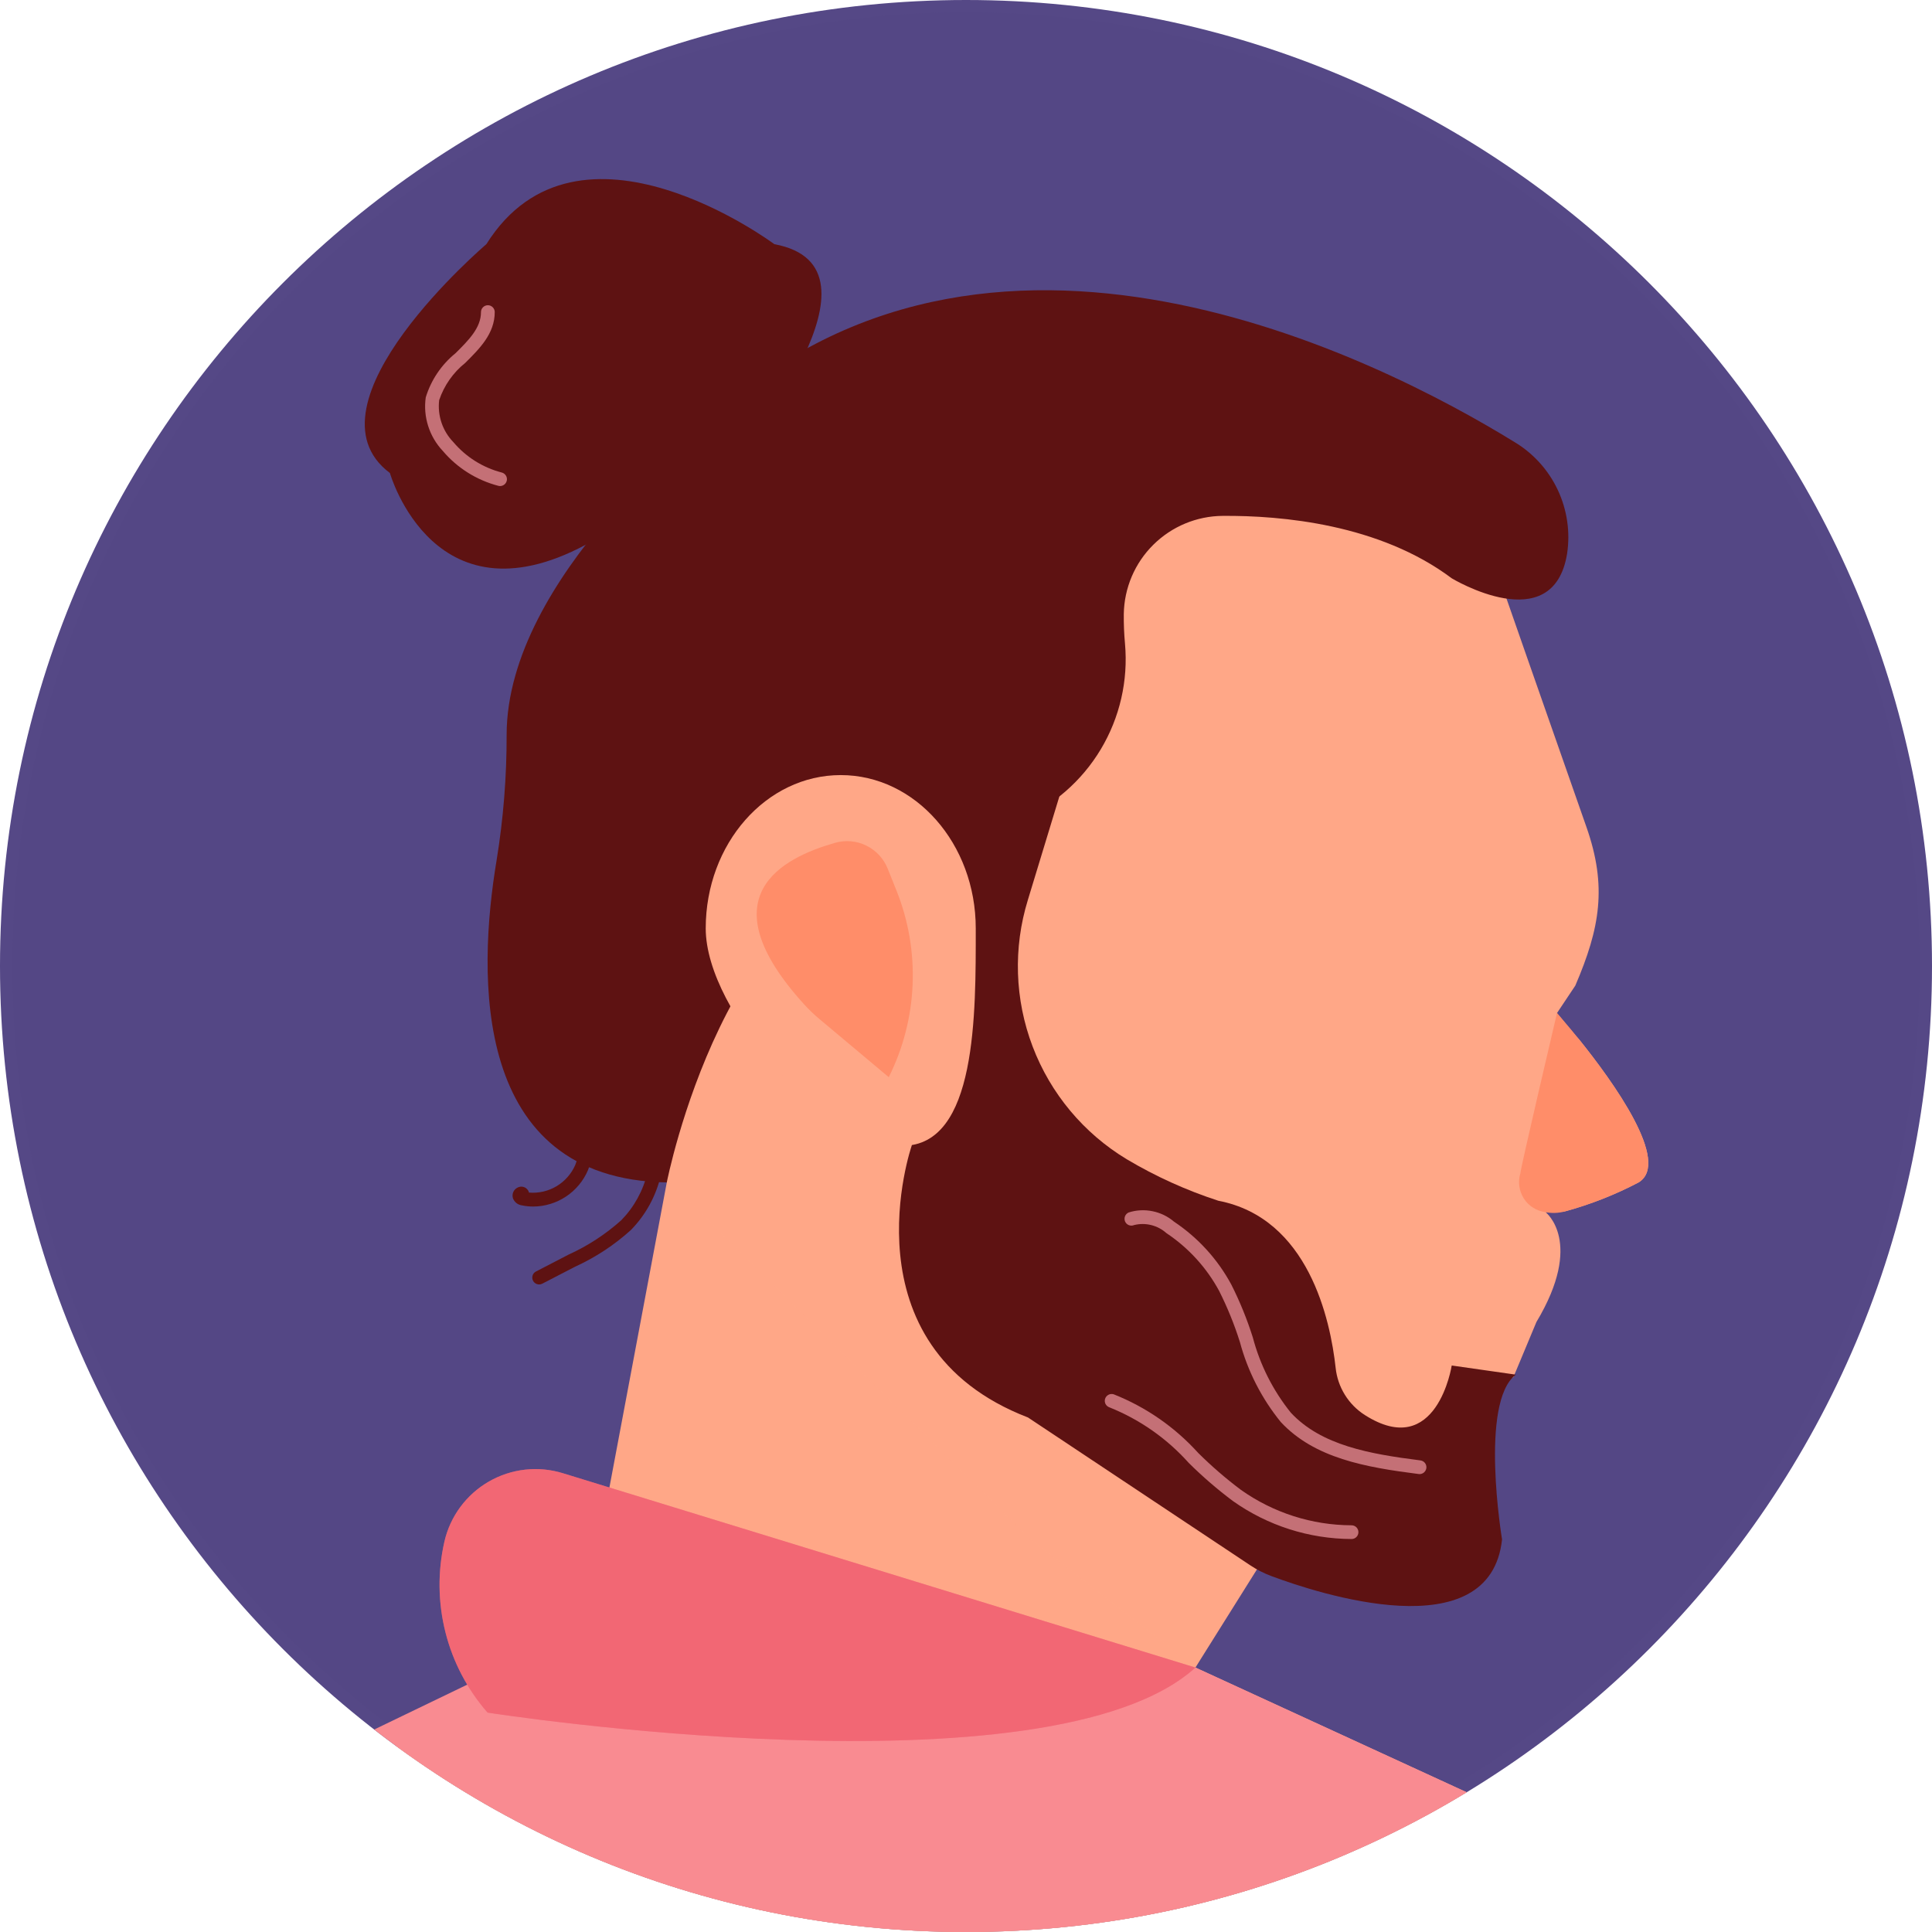 <svg xmlns="http://www.w3.org/2000/svg" xmlns:xlink="http://www.w3.org/1999/xlink" width="57.854" height="57.854" viewBox="489 -82.927 57.854 57.854"><defs><clipPath id="clip-33570e38"><path d="M 28.927 57.854 C 12.951 57.854 0 44.903 0 28.927 C 0 12.951 12.951 0 28.927 0 C 44.903 0 57.854 12.951 57.854 28.927 C 57.854 44.903 44.903 57.854 28.927 57.854 Z" fill="#554886" fill-rule="evenodd"/></clipPath><clipPath id="clip-33570e38"><path d="M 28.927 57.854 C 12.951 57.854 0 44.903 0 28.927 C 0 12.951 12.951 0 28.927 0 C 44.903 0 57.854 12.951 57.854 28.927 C 57.854 44.903 44.903 57.854 28.927 57.854 Z" fill="#554886" fill-rule="evenodd"/></clipPath></defs><g transform="matrix(1,0,0,1,489,-82.927)"><g><g><path d="M 28.927 57.854 C 12.951 57.854 0 44.903 0 28.927 C 0 12.951 12.951 0 28.927 0 C 44.903 0 57.854 12.951 57.854 28.927 C 57.854 44.903 44.903 57.854 28.927 57.854 Z" fill="#554886" fill-rule="evenodd"/><g clip-path="url(#clip-33570e38)"><ellipse cx="28.559" cy="28.559" rx="28.559" ry="28.559" transform="matrix(1,0,0,1,0.368,0.368)" fill="#544785" fill-rule="evenodd"/><g transform="matrix(1,0,0,1,4.823,5.363)"><path d="M 12.335 27.136 L 0 31.659 L 0 34.728 L 48.38 34.728 L 30.974 26.725 L 33.852 22.134 L 25.703 6.467 L 21.105 1.362 C 21.105 1.362 17.543 0 17.269 0 C 16.994 0 13.431 3.837 13.431 3.837 L 15.144 12.198 L 12.335 27.136 Z" transform="matrix(1,0,0,1,0,17.847)" fill="#ffa787" fill-rule="evenodd"/><path d="M 12.609 18.248 L 17.543 22.086 L 19.185 19.024 L 5.538 0 L 0 5.777 L 12.609 18.248 Z" transform="matrix(1,0,0,1,13.432,22.486)" fill="#ffa787" fill-rule="evenodd" opacity="0.4"/><path d="M 17.983 24.373 C 17.802 24.386 17.61 24.393 17.406 24.395 C 17.406 24.395 18.571 25.286 17.132 27.685 L 16.446 29.329 L 9.183 33.441 L 4.249 27.273 L 0.411 21.05 L 0 12.883 L 0 7.807 L 0.822 5.756 L 2.467 3.015 C 2.467 3.015 5.619 0 5.893 0 C 6.167 0 12.061 1.508 12.061 1.508 L 15.213 3.426 L 15.761 4.66 C 15.853 4.934 17.525 9.707 18.631 12.865 C 19.253 14.64 19.039 15.882 18.297 17.611 L 17.748 18.434 C 17.748 18.434 18.255 19.068 18.409 19.22 C 19.429 20.488 21.175 22.906 20.192 23.505 C 19.489 23.874 18.749 24.165 17.983 24.373 Z" transform="matrix(1,0,0,1,24.053,6.54)" fill="#ffa787" fill-rule="evenodd"/><path d="M 1.645 12.689 C 1.645 12.689 -0.432 18.683 5.129 20.825 L 11.784 25.251 C 11.98 25.382 12.19 25.489 12.411 25.572 C 13.813 26.096 18.969 27.789 19.324 24.476 C 19.324 24.476 18.639 20.371 19.736 19.542 L 17.817 19.268 C 17.817 19.268 17.376 22.13 15.213 20.75 C 14.971 20.595 14.767 20.388 14.616 20.143 C 14.465 19.899 14.371 19.624 14.341 19.338 C 14.183 17.9 13.531 14.854 10.827 14.334 C 9.871 14.023 8.952 13.607 8.088 13.093 C 6.797 12.315 5.804 11.126 5.268 9.718 C 4.731 8.309 4.681 6.762 5.126 5.322 L 6.304 1.451 C 6.304 1.451 3.837 0.06 3.632 0.002 C 3.426 -0.057 0 1.314 0 1.314 L 0.411 3.781 C 0.411 3.781 3.015 5.562 1.645 12.689 Z" transform="matrix(1,0,0,1,20.832,16.259)" fill="#5e1212" fill-rule="evenodd"/><path d="M 28.871 8.626 C 28.871 8.626 31.908 10.466 32.326 7.888 C 32.424 7.239 32.326 6.575 32.047 5.981 C 31.768 5.387 31.319 4.889 30.757 4.55 C 26.738 2.075 14.939 -3.993 6.532 3.966 C 6.532 3.966 0.575 8.574 0.57 13.311 C 0.573 14.57 0.472 15.826 0.27 17.069 C -0.303 20.501 -0.496 26.618 5.366 26.717 C 5.366 26.717 7.149 17.603 12.631 17.054 C 13.744 16.719 14.84 16.326 15.913 15.877 C 16.934 15.444 17.792 14.698 18.362 13.747 C 18.932 12.795 19.186 11.688 19.087 10.583 C 19.06 10.289 19.048 9.993 19.051 9.698 C 19.063 8.917 19.38 8.172 19.934 7.623 C 20.488 7.073 21.235 6.762 22.016 6.757 L 22.016 6.757 C 23.771 6.744 26.707 7.002 28.871 8.626 Z" transform="matrix(1,0,0,1,9.778,3.328)" fill="#5e1212" fill-rule="evenodd"/><path d="M 12.265 1.949 C 12.265 1.949 6.392 -2.436 3.641 1.949 C 3.641 1.949 -1.989 6.746 0.753 8.802 C 0.753 8.802 2.096 13.537 6.838 10.827 L 9.524 13.05 L 11.991 9.761 L 11.58 8.117 C 11.169 8.117 15.965 2.634 12.265 1.949 Z" transform="matrix(1,0,0,1,6.1,0)" fill="#5e1212" fill-rule="evenodd"/><path d="M 1.371 5.94 C 1.182 5.991 0.985 5.999 0.794 5.962 C 0.662 5.945 0.536 5.9 0.424 5.83 C 0.312 5.76 0.217 5.666 0.145 5.555 C 0.074 5.444 0.027 5.318 0.009 5.188 C -0.01 5.057 0.001 4.923 0.04 4.797 C 0.04 4.66 1.136 0 1.136 0 C 1.136 0 1.309 0.193 1.566 0.504 C 1.636 0.589 1.715 0.684 1.797 0.787 C 2.816 2.054 4.562 4.472 3.58 5.071 C 2.877 5.44 2.136 5.731 1.371 5.94 Z" transform="matrix(1,0,0,1,40.665,24.974)" fill="#ff8d69" fill-rule="evenodd"/><path d="M 5.893 11.101 C 3.66 11.101 0 7.127 0 4.591 C 0 2.056 1.81 0 4.043 0 C 6.276 0 8.086 2.056 8.086 4.591 C 8.086 7.127 8.126 11.101 5.893 11.101 Z" transform="matrix(1,0,0,1,16.31,17.847)" fill="#ffa787" fill-rule="evenodd"/><path d="M 1.42 4.888 C 1.565 5.047 1.721 5.197 1.887 5.335 L 3.954 7.068 C 4.385 6.206 4.629 5.262 4.668 4.299 C 4.708 3.337 4.544 2.376 4.186 1.482 L 3.922 0.824 C 3.802 0.523 3.574 0.277 3.283 0.134 C 2.992 -0.009 2.658 -0.039 2.347 0.05 L 2.347 0.05 C 0.769 0.5 -1.52 1.651 1.42 4.888 Z" transform="matrix(1,0,0,1,17.837,19.825)" fill="#ff8d69" fill-rule="evenodd"/><path d="M 0 5.619 L 11.65 0 L 30.974 0.685 L 48.38 8.688 L 0 8.688 L 0 5.619 Z" transform="matrix(1,0,0,1,0,43.887)" fill="#f98b91" fill-rule="evenodd"/><path d="M 3.698 0.125 C 3.33 0.011 2.943 -0.026 2.56 0.017 C 2.177 0.06 1.807 0.182 1.473 0.375 C 1.14 0.567 0.85 0.827 0.621 1.137 C 0.392 1.447 0.23 1.801 0.145 2.176 C -0.059 3.071 -0.047 4.001 0.178 4.89 C 0.402 5.779 0.835 6.602 1.439 7.292 C 1.439 7.292 18.25 9.918 22.635 5.943 L 3.698 0.125 Z" transform="matrix(1,0,0,1,8.339,38.629)" fill="#f26c7f" fill-rule="evenodd"/><path d="M 3.698 0.125 C 3.33 0.011 2.943 -0.026 2.56 0.017 C 2.177 0.06 1.807 0.182 1.473 0.375 C 1.14 0.567 0.85 0.827 0.621 1.137 C 0.392 1.447 0.23 1.801 0.145 2.176 C -0.059 3.071 -0.047 4.001 0.178 4.89 C 0.402 5.779 0.835 6.602 1.439 7.292 C 1.439 7.292 18.25 9.918 22.635 5.943 L 3.698 0.125 Z" transform="matrix(1,0,0,1,8.339,38.629)" fill="#f3626b" fill-rule="evenodd" opacity="0.5"/><path d="M 0.079 5.205 C 0.042 5.177 0.017 5.137 0.006 5.092 C -0.005 5.048 -0.001 5 0.018 4.959 C 0.037 4.917 0.07 4.882 0.111 4.861 L 1.09 4.354 C 1.664 4.093 2.195 3.747 2.665 3.326 C 3.051 2.931 3.322 2.437 3.449 1.899 C 3.575 1.36 3.552 0.798 3.382 0.271 C 3.364 0.22 3.368 0.163 3.392 0.114 C 3.417 0.065 3.459 0.028 3.511 0.011 C 3.563 -0.007 3.619 -0.003 3.668 0.021 C 3.717 0.046 3.754 0.088 3.771 0.14 C 3.965 0.739 3.991 1.38 3.847 1.992 C 3.704 2.605 3.395 3.167 2.955 3.617 C 2.457 4.069 1.891 4.44 1.28 4.719 L 0.3 5.226 C 0.271 5.241 0.239 5.249 0.206 5.249 C 0.16 5.249 0.115 5.234 0.079 5.205 Z" transform="matrix(1,0,0,1,11.116,27.851)" fill="#5e1212" fill-rule="evenodd"/><path d="M 0.288 2.433 C 0.227 2.426 0.168 2.403 0.119 2.365 C 0.071 2.327 0.033 2.276 0.012 2.218 C -0.007 2.156 -0.003 2.088 0.024 2.029 C 0.051 1.969 0.099 1.922 0.159 1.895 C 0.213 1.869 0.274 1.864 0.332 1.881 C 0.389 1.898 0.438 1.937 0.468 1.988 C 0.479 2.007 0.488 2.028 0.492 2.049 C 0.78 2.073 1.069 2.007 1.317 1.859 C 1.565 1.711 1.761 1.489 1.877 1.225 C 1.914 1.133 1.945 1.031 1.978 0.923 C 2.005 0.735 2.074 0.555 2.181 0.398 C 2.288 0.24 2.43 0.109 2.595 0.015 C 2.62 0.005 2.647 -7.05993443261832e-05 2.674 7.172200753302604e-07 C 2.701 7.203377754194662e-05 2.728 0.005 2.753 0.016 C 2.778 0.026 2.8 0.041 2.819 0.061 C 2.838 0.08 2.853 0.102 2.864 0.127 C 2.874 0.152 2.879 0.179 2.879 0.206 C 2.879 0.233 2.874 0.26 2.863 0.285 C 2.853 0.31 2.838 0.332 2.819 0.351 C 2.799 0.37 2.777 0.385 2.752 0.396 C 2.542 0.482 2.459 0.755 2.371 1.043 C 2.337 1.155 2.302 1.27 2.259 1.378 C 2.121 1.7 1.893 1.974 1.602 2.167 C 1.311 2.361 0.969 2.465 0.62 2.467 L 0.62 2.467 C 0.508 2.467 0.397 2.456 0.288 2.433 Z" transform="matrix(1,0,0,1,10.525,28.3)" fill="#5e1212" fill-rule="evenodd"/><path d="M 2.193 5.408 C 1.544 5.239 0.962 4.874 0.528 4.361 C 0.329 4.149 0.18 3.896 0.092 3.619 C 0.003 3.341 -0.022 3.048 0.019 2.76 C 0.178 2.24 0.489 1.779 0.911 1.437 C 1.303 1.047 1.674 0.678 1.673 0.206 C 1.673 0.151 1.695 0.099 1.734 0.06 C 1.772 0.022 1.824 4.973435716237873e-05 1.879 9.018974012064973e-09 L 1.879 9.018974012064973e-09 C 1.934 -1.612767846381757e-05 1.986 0.022 2.024 0.06 C 2.063 0.099 2.085 0.151 2.085 0.205 C 2.085 0.849 1.636 1.296 1.201 1.728 C 0.84 2.017 0.569 2.403 0.421 2.842 C 0.394 3.069 0.418 3.3 0.491 3.517 C 0.564 3.734 0.684 3.932 0.843 4.096 C 1.221 4.544 1.729 4.863 2.296 5.01 C 2.344 5.022 2.386 5.052 2.415 5.094 C 2.443 5.135 2.455 5.185 2.449 5.235 C 2.442 5.284 2.418 5.33 2.381 5.363 C 2.343 5.396 2.295 5.415 2.245 5.415 L 2.245 5.415 C 2.227 5.415 2.21 5.412 2.193 5.408 Z" transform="matrix(1,0,0,1,7.907,3.777)" fill="#c47076" fill-rule="evenodd"/><path d="M 8.808 7.899 C 7.209 7.696 5.689 7.424 4.682 6.345 C 4.108 5.64 3.689 4.821 3.454 3.943 C 3.289 3.42 3.082 2.911 2.836 2.421 C 2.459 1.721 1.915 1.125 1.253 0.684 C 1.124 0.568 0.968 0.486 0.799 0.444 C 0.631 0.402 0.455 0.402 0.286 0.444 C 0.236 0.466 0.179 0.466 0.129 0.446 C 0.078 0.426 0.038 0.386 0.016 0.336 C -0.005 0.286 -0.005 0.229 0.015 0.179 C 0.035 0.128 0.075 0.088 0.125 0.066 C 0.356 -0.007 0.601 -0.02 0.838 0.029 C 1.076 0.077 1.297 0.184 1.481 0.341 C 2.199 0.82 2.789 1.467 3.198 2.226 C 3.455 2.735 3.67 3.265 3.842 3.809 C 4.059 4.632 4.448 5.401 4.982 6.064 C 5.896 7.043 7.338 7.298 8.86 7.491 C 8.912 7.498 8.96 7.524 8.993 7.564 C 9.026 7.605 9.043 7.656 9.04 7.708 C 9.036 7.76 9.013 7.809 8.975 7.845 C 8.937 7.881 8.887 7.901 8.835 7.901 L 8.835 7.901 C 8.826 7.901 8.817 7.9 8.808 7.899 Z" transform="matrix(1,0,0,1,28.851,30.878)" fill="#c47076" fill-rule="evenodd"/><path d="M 7.392 4.343 C 6.119 4.339 4.878 3.943 3.839 3.207 C 3.371 2.857 2.928 2.475 2.513 2.063 C 1.862 1.335 1.051 0.766 0.144 0.402 C 0.092 0.385 0.049 0.349 0.023 0.301 C -0.002 0.253 -0.007 0.196 0.009 0.144 C 0.026 0.092 0.062 0.049 0.11 0.024 C 0.158 -0.002 0.214 -0.007 0.266 0.009 C 1.233 0.392 2.099 0.993 2.796 1.764 C 3.197 2.163 3.626 2.533 4.078 2.872 C 5.047 3.558 6.205 3.929 7.392 3.932 C 7.446 3.933 7.498 3.955 7.536 3.993 C 7.574 4.032 7.595 4.084 7.595 4.138 C 7.595 4.192 7.574 4.244 7.536 4.282 C 7.498 4.321 7.446 4.343 7.392 4.343 L 7.392 4.343 L 7.392 4.343 Z" transform="matrix(1,0,0,1,28.26,36.38)" fill="#c47076" fill-rule="evenodd"/></g></g></g></g></g></svg>